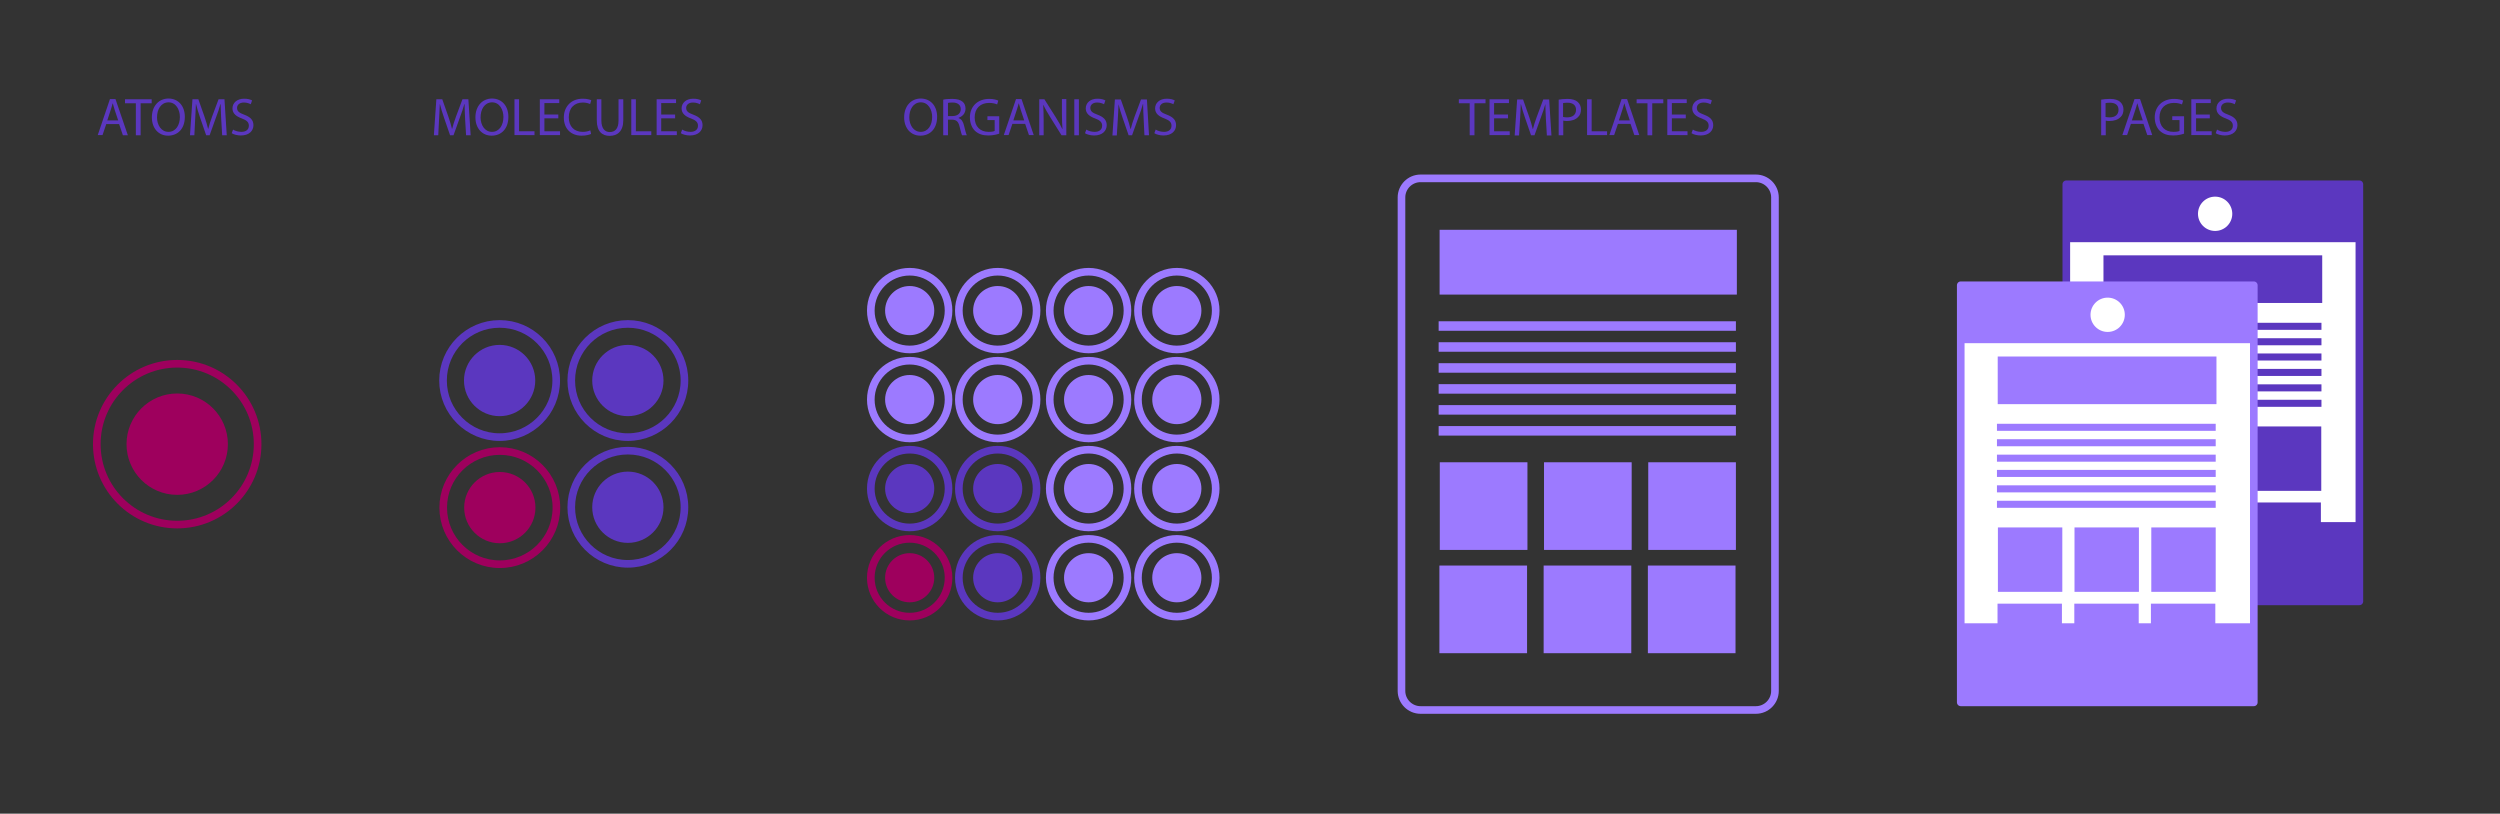 <?xml version="1.0" encoding="utf-8"?>
<!-- Generator: Adobe Illustrator 25.4.1, SVG Export Plug-In . SVG Version: 6.00 Build 0)  -->
<svg version="1.1" id="Layer_1" xmlns="http://www.w3.org/2000/svg" xmlns:xlink="http://www.w3.org/1999/xlink" x="0px" y="0px"
	 width="1312px" height="427px" viewBox="0 0 1312 427" style="enable-background:new 0 0 1312 427;" xml:space="preserve">
<rect x="0" y="0" width="1312" height="427" fill="#333333" stroke="none"/>
<style type="text/css">
	.st0{fill:#9E005D;}
	.st1{fill:none;stroke:#9E005D;stroke-width:4;stroke-miterlimit:10;}
	.st2{fill:#5B37BF;}
	.st3{fill:none;stroke:#5B37BF;stroke-width:4;stroke-miterlimit:10;}
	.st4{fill:#9C7AFF;}
	.st5{fill:none;stroke:#9C7AFF;stroke-width:4;stroke-miterlimit:10;}
	.st6{fill:none;stroke:#9C7AFF;stroke-width:4;stroke-linejoin:round;stroke-miterlimit:10;}
	.st7{fill:#FFFFFF;}
	.st8{fill:none;stroke:#5B37BF;stroke-width:4;stroke-linejoin:round;stroke-miterlimit:10;}
</style>
<g>
	<circle class="st0" cx="93" cy="233.1" r="26.6"/>
	<circle class="st1" cx="93" cy="233.1" r="42.2"/>
</g>
<g>
	<circle class="st0" cx="262.3" cy="266.4" r="18.7"/>
	<circle class="st1" cx="262.3" cy="266.4" r="29.7"/>
	<circle class="st2" cx="329.5" cy="266.2" r="18.7"/>
	<circle class="st3" cx="329.5" cy="266.2" r="29.7"/>
	<circle class="st2" cx="262.2" cy="199.7" r="18.7"/>
	<circle class="st3" cx="262.2" cy="199.7" r="29.7"/>
	<circle class="st2" cx="329.5" cy="199.7" r="18.7"/>
	<circle class="st3" cx="329.5" cy="199.7" r="29.7"/>
</g>
<g>
	<circle class="st0" cx="477.4" cy="303.2" r="12.9"/>
	<circle class="st1" cx="477.4" cy="303.2" r="20.4"/>
	<circle class="st2" cx="523.6" cy="303.2" r="12.9"/>
	<circle class="st3" cx="523.6" cy="303.2" r="20.4"/>
	<circle class="st2" cx="477.4" cy="256.4" r="12.9"/>
	<circle class="st3" cx="477.4" cy="256.4" r="20.4"/>
	<circle class="st2" cx="523.6" cy="256.4" r="12.9"/>
	<circle class="st3" cx="523.6" cy="256.4" r="20.4"/>
	<circle class="st4" cx="571.3" cy="303.2" r="12.9"/>
	<circle class="st5" cx="571.3" cy="303.2" r="20.4"/>
	<circle class="st4" cx="617.6" cy="303.2" r="12.9"/>
	<circle class="st5" cx="617.6" cy="303.2" r="20.4"/>
	<circle class="st4" cx="571.3" cy="256.4" r="12.9"/>
	<circle class="st5" cx="571.3" cy="256.4" r="20.4"/>
	<circle class="st4" cx="617.6" cy="256.4" r="12.9"/>
	<circle class="st5" cx="617.6" cy="256.4" r="20.4"/>
	<circle class="st4" cx="477.4" cy="209.7" r="12.9"/>
	<circle class="st5" cx="477.4" cy="209.7" r="20.4"/>
	<circle class="st4" cx="523.6" cy="209.7" r="12.9"/>
	<circle class="st5" cx="523.6" cy="209.7" r="20.4"/>
	<circle class="st4" cx="477.4" cy="163" r="12.9"/>
	<circle class="st5" cx="477.4" cy="163" r="20.4"/>
	<circle class="st4" cx="523.6" cy="163" r="12.9"/>
	<circle class="st5" cx="523.6" cy="163" r="20.4"/>
	<circle class="st4" cx="571.3" cy="209.7" r="12.9"/>
	<circle class="st5" cx="571.3" cy="209.7" r="20.4"/>
	<circle class="st4" cx="617.6" cy="209.7" r="12.9"/>
	<circle class="st5" cx="617.6" cy="209.7" r="20.4"/>
	<circle class="st4" cx="571.3" cy="163" r="12.9"/>
	<circle class="st5" cx="571.3" cy="163" r="20.4"/>
	<circle class="st4" cx="617.6" cy="163" r="12.9"/>
	<circle class="st5" cx="617.6" cy="163" r="20.4"/>
</g>
<g>
	<g>
		<path class="st6" d="M735.5,362.6c0,5.5,4.5,10,10,10h176c5.5,0,10-4.5,10-10v-259c0-5.5-4.5-10-10-10h-176c-5.5,0-10,4.5-10,10
			V362.6z"/>
	</g>
	<rect x="755.5" y="120.6" class="st4" width="156" height="34"/>
	<rect x="755.6" y="242.6" class="st4" width="46" height="46"/>
	<rect x="810.3" y="242.6" class="st4" width="46" height="46"/>
	<rect x="865" y="242.6" class="st4" width="46" height="46"/>
	<rect x="755.4" y="296.8" class="st4" width="46" height="46"/>
	<rect x="810.1" y="296.8" class="st4" width="46" height="46"/>
	<rect x="864.8" y="296.8" class="st4" width="46" height="46"/>
	<rect x="755" y="168.6" class="st4" width="156" height="5"/>
	<rect x="755" y="179.6" class="st4" width="156" height="5"/>
	<rect x="755" y="190.6" class="st4" width="156" height="5"/>
	<rect x="755" y="201.6" class="st4" width="156" height="5"/>
	<rect x="755" y="212.6" class="st4" width="156" height="5"/>
	<rect x="755" y="223.6" class="st4" width="156" height="5"/>
</g>
<g>
	<g>
		<g>
			<polygon class="st7" points="1084.4,315.6 1084.4,315.6 1238.2,315.6 1238.2,315.6 1238.2,96.7 1238.2,96.7 1084.4,96.7 
				1084.4,96.7 			"/>
			<polygon class="st8" points="1084.4,315.6 1084.4,315.6 1238.2,315.6 1238.2,315.6 1238.2,96.7 1238.2,96.7 1084.4,96.7 
				1084.4,96.7 			"/>
		</g>
		<rect x="1084.6" y="97.3" class="st2" width="153.8" height="29.8"/>
		<rect x="1084.4" y="274" class="st2" width="153.8" height="42.4"/>
		<rect x="1103.9" y="134" class="st2" width="114.8" height="25"/>
		<rect x="1104" y="223.8" class="st2" width="33.8" height="33.8"/>
		<rect x="1144.2" y="223.8" class="st2" width="33.8" height="33.8"/>
		<rect x="1184.4" y="223.8" class="st2" width="33.8" height="33.8"/>
		<rect x="1103.8" y="263.7" class="st2" width="33.8" height="33.8"/>
		<rect x="1144" y="263.7" class="st2" width="33.8" height="33.8"/>
		<rect x="1184.2" y="263.7" class="st2" width="33.8" height="33.8"/>
		<rect x="1103.5" y="169.4" class="st2" width="114.8" height="3.7"/>
		<rect x="1103.5" y="177.5" class="st2" width="114.8" height="3.7"/>
		<rect x="1103.5" y="185.5" class="st2" width="114.8" height="3.7"/>
		<rect x="1103.5" y="193.6" class="st2" width="114.8" height="3.7"/>
		<rect x="1103.5" y="201.7" class="st2" width="114.8" height="3.7"/>
		<rect x="1103.5" y="209.8" class="st2" width="114.8" height="3.7"/>
	</g>
	<g>
		<g>
			<polygon class="st7" points="1029,368.6 1029,368.6 1182.8,368.6 1182.8,368.6 1182.8,149.7 1182.8,149.7 1029,149.7 1029,149.7 
							"/>
			<polygon class="st6" points="1029,368.6 1029,368.6 1182.8,368.6 1182.8,368.6 1182.8,149.7 1182.8,149.7 1029,149.7 1029,149.7 
							"/>
		</g>
		<rect x="1029.2" y="150.3" class="st4" width="153.8" height="29.8"/>
		<rect x="1029" y="327.1" class="st4" width="153.8" height="42.4"/>
		<rect x="1048.4" y="187.1" class="st4" width="114.8" height="25"/>
		<rect x="1048.5" y="276.8" class="st4" width="33.8" height="33.8"/>
		<rect x="1088.7" y="276.8" class="st4" width="33.8" height="33.8"/>
		<rect x="1129" y="276.8" class="st4" width="33.8" height="33.8"/>
		<rect x="1048.3" y="316.8" class="st4" width="33.8" height="33.8"/>
		<rect x="1088.6" y="316.8" class="st4" width="33.8" height="33.8"/>
		<rect x="1128.8" y="316.8" class="st4" width="33.8" height="33.8"/>
		<rect x="1048" y="222.4" class="st4" width="114.8" height="3.7"/>
		<rect x="1048" y="230.5" class="st4" width="114.8" height="3.7"/>
		<rect x="1048" y="238.6" class="st4" width="114.8" height="3.7"/>
		<rect x="1048" y="246.6" class="st4" width="114.8" height="3.7"/>
		<rect x="1048" y="254.7" class="st4" width="114.8" height="3.7"/>
		<rect x="1048" y="262.8" class="st4" width="114.8" height="3.7"/>
	</g>
	<circle class="st7" cx="1106.1" cy="165.2" r="9"/>
	<circle class="st7" cx="1162.5" cy="112.2" r="9"/>
</g>
<g>
	<path class="st2" d="M55.8,65l-2,5.9h-2.5l6.4-18.9h2.9L67.1,71h-2.6l-2-5.9H55.8z M62,63.1l-1.8-5.4c-0.4-1.2-0.7-2.4-1-3.4h-0.1
		c-0.3,1.1-0.6,2.3-1,3.4l-1.8,5.5H62z"/>
	<path class="st2" d="M71.3,54.2h-5.7v-2.1h14v2.1h-5.8V71h-2.5V54.2z"/>
	<path class="st2" d="M97,61.3c0,6.5-3.9,9.9-8.8,9.9c-5,0-8.5-3.9-8.5-9.6c0-6,3.7-9.9,8.8-9.9C93.7,51.8,97,55.7,97,61.3z
		 M82.4,61.6c0,4,2.2,7.6,6,7.6c3.9,0,6-3.6,6-7.8c0-3.8-2-7.7-6-7.7C84.4,53.8,82.4,57.5,82.4,61.6z"/>
	<path class="st2" d="M116.1,62.7c-0.1-2.6-0.3-5.8-0.3-8.1h-0.1c-0.6,2.2-1.4,4.6-2.4,7.2l-3.3,9.2h-1.8l-3.1-9
		c-0.9-2.7-1.7-5.1-2.2-7.3h-0.1c-0.1,2.4-0.2,5.5-0.4,8.3L102,71h-2.3l1.3-18.9h3.1l3.2,9.1c0.8,2.3,1.4,4.4,1.9,6.4h0.1
		c0.5-1.9,1.1-4,2-6.4l3.4-9.1h3.1l1.2,18.9h-2.4L116.1,62.7z"/>
	<path class="st2" d="M122.3,68c1.1,0.7,2.7,1.2,4.4,1.2c2.5,0,3.9-1.3,3.9-3.2c0-1.8-1-2.8-3.6-3.8c-3.1-1.1-5-2.7-5-5.3
		c0-2.9,2.4-5.1,6.1-5.1c1.9,0,3.3,0.4,4.2,0.9l-0.7,2c-0.6-0.3-1.9-0.9-3.6-0.9c-2.6,0-3.6,1.5-3.6,2.8c0,1.8,1.1,2.6,3.8,3.6
		c3.2,1.2,4.8,2.8,4.8,5.5c0,2.9-2.2,5.4-6.6,5.4c-1.8,0-3.8-0.5-4.8-1.2L122.3,68z"/>
</g>
<g>
	<path class="st2" d="M244.1,62.7c-0.1-2.6-0.3-5.8-0.3-8.1h-0.1c-0.6,2.2-1.4,4.6-2.4,7.2l-3.3,9.2h-1.8l-3.1-9
		c-0.9-2.7-1.7-5.1-2.2-7.3h-0.1c-0.1,2.4-0.2,5.5-0.4,8.3L230,71h-2.3l1.3-18.9h3.1l3.2,9.1c0.8,2.3,1.4,4.4,1.9,6.4h0.1
		c0.5-1.9,1.1-4,2-6.4l3.4-9.1h3.1l1.2,18.9h-2.4L244.1,62.7z"/>
	<path class="st2" d="M266.8,61.3c0,6.5-3.9,9.9-8.8,9.9c-5,0-8.5-3.9-8.5-9.6c0-6,3.7-9.9,8.8-9.9
		C263.5,51.8,266.8,55.7,266.8,61.3z M252.2,61.6c0,4,2.2,7.6,6,7.6c3.9,0,6-3.6,6-7.8c0-3.8-2-7.7-6-7.7
		C254.2,53.8,252.2,57.5,252.2,61.6z"/>
	<path class="st2" d="M270,52.1h2.4v16.8h8.1v2H270V52.1z"/>
	<path class="st2" d="M293,62.1h-7.3v6.8h8.2v2h-10.6V52.1h10.2v2h-7.8v6h7.3V62.1z"/>
	<path class="st2" d="M310.2,70.3c-0.9,0.4-2.7,0.9-5,0.9c-5.3,0-9.3-3.4-9.3-9.5c0-5.9,4-9.9,9.9-9.9c2.4,0,3.8,0.5,4.5,0.8l-0.6,2
		c-0.9-0.4-2.2-0.8-3.8-0.8c-4.4,0-7.4,2.8-7.4,7.8c0,4.6,2.7,7.6,7.3,7.6c1.5,0,3-0.3,4-0.8L310.2,70.3z"/>
	<path class="st2" d="M315.6,52.1v11.2c0,4.2,1.9,6,4.4,6c2.8,0,4.6-1.8,4.6-6V52.1h2.5v11c0,5.8-3.1,8.2-7.1,8.2
		c-3.9,0-6.8-2.2-6.8-8.1V52.1H315.6z"/>
	<path class="st2" d="M331.3,52.1h2.4v16.8h8.1v2h-10.5V52.1z"/>
	<path class="st2" d="M354.3,62.1H347v6.8h8.2v2h-10.6V52.1h10.2v2H347v6h7.3V62.1z"/>
	<path class="st2" d="M358,68c1.1,0.7,2.7,1.2,4.4,1.2c2.5,0,3.9-1.3,3.9-3.2c0-1.8-1-2.8-3.6-3.8c-3.1-1.1-5-2.7-5-5.3
		c0-2.9,2.4-5.1,6.1-5.1c1.9,0,3.3,0.4,4.2,0.9l-0.7,2c-0.6-0.3-1.9-0.9-3.6-0.9c-2.6,0-3.6,1.5-3.6,2.8c0,1.8,1.1,2.6,3.8,3.6
		c3.2,1.2,4.8,2.8,4.8,5.5c0,2.9-2.2,5.4-6.6,5.4c-1.8,0-3.8-0.5-4.8-1.2L358,68z"/>
</g>
<g>
	<path class="st2" d="M491.8,61.3c0,6.5-3.9,9.9-8.8,9.9c-5,0-8.5-3.9-8.5-9.6c0-6,3.7-9.9,8.8-9.9
		C488.5,51.8,491.8,55.7,491.8,61.3z M477.2,61.6c0,4,2.2,7.6,6,7.6c3.9,0,6-3.6,6-7.8c0-3.8-2-7.7-6-7.7
		C479.2,53.8,477.2,57.5,477.2,61.6z"/>
	<path class="st2" d="M495,52.3c1.2-0.3,3-0.4,4.7-0.4c2.6,0,4.3,0.5,5.5,1.5c1,0.8,1.5,2.1,1.5,3.6c0,2.5-1.6,4.1-3.6,4.8V62
		c1.5,0.5,2.3,1.8,2.8,3.8c0.6,2.6,1.1,4.5,1.5,5.2h-2.5c-0.3-0.5-0.7-2.2-1.3-4.5c-0.6-2.6-1.6-3.6-3.8-3.7h-2.3V71H495V52.3z
		 M497.4,60.9h2.5c2.6,0,4.3-1.4,4.3-3.6c0-2.4-1.8-3.5-4.3-3.5c-1.2,0-2,0.1-2.4,0.2V60.9z"/>
	<path class="st2" d="M524.5,70.1c-1.1,0.4-3.2,1-5.8,1c-2.9,0-5.2-0.7-7.1-2.5c-1.6-1.6-2.6-4.1-2.6-7c0-5.6,3.9-9.7,10.2-9.7
		c2.2,0,3.9,0.5,4.7,0.9l-0.6,2c-1-0.4-2.3-0.8-4.2-0.8c-4.6,0-7.6,2.9-7.6,7.6c0,4.8,2.9,7.6,7.3,7.6c1.6,0,2.7-0.2,3.2-0.5V63
		h-3.8v-2h6.2V70.1z"/>
	<path class="st2" d="M531.3,65l-2,5.9h-2.5l6.4-18.9h2.9l6.4,18.9H540l-2-5.9H531.3z M537.5,63.1l-1.8-5.4c-0.4-1.2-0.7-2.4-1-3.4
		h-0.1c-0.3,1.1-0.6,2.3-1,3.4l-1.8,5.5H537.5z"/>
	<path class="st2" d="M545.4,71V52.1h2.7l6,9.5c1.4,2.2,2.5,4.2,3.4,6.1l0.1,0c-0.2-2.5-0.3-4.8-0.3-7.8v-7.9h2.3V71h-2.5l-6-9.6
		c-1.3-2.1-2.6-4.3-3.5-6.3l-0.1,0c0.1,2.4,0.2,4.6,0.2,7.8V71H545.4z"/>
	<path class="st2" d="M566.2,52.1V71h-2.4V52.1H566.2z"/>
	<path class="st2" d="M570.1,68c1.1,0.7,2.7,1.2,4.4,1.2c2.5,0,3.9-1.3,3.9-3.2c0-1.8-1-2.8-3.6-3.8c-3.1-1.1-5-2.7-5-5.3
		c0-2.9,2.4-5.1,6.1-5.1c1.9,0,3.3,0.4,4.2,0.9l-0.7,2c-0.6-0.3-1.9-0.9-3.6-0.9c-2.6,0-3.6,1.5-3.6,2.8c0,1.8,1.1,2.6,3.8,3.6
		c3.2,1.2,4.8,2.8,4.8,5.5c0,2.9-2.2,5.4-6.6,5.4c-1.8,0-3.8-0.5-4.8-1.2L570.1,68z"/>
	<path class="st2" d="M600.2,62.7c-0.1-2.6-0.3-5.8-0.3-8.1h-0.1c-0.6,2.2-1.4,4.6-2.4,7.2l-3.3,9.2h-1.8l-3.1-9
		c-0.9-2.7-1.7-5.1-2.2-7.3H587c-0.1,2.4-0.2,5.5-0.4,8.3l-0.5,8.1h-2.3l1.3-18.9h3.1l3.2,9.1c0.8,2.3,1.4,4.4,1.9,6.4h0.1
		c0.5-1.9,1.1-4,2-6.4l3.4-9.1h3.1L603,71h-2.4L600.2,62.7z"/>
	<path class="st2" d="M606.5,68c1.1,0.7,2.7,1.2,4.4,1.2c2.5,0,3.9-1.3,3.9-3.2c0-1.8-1-2.8-3.6-3.8c-3.1-1.1-5-2.7-5-5.3
		c0-2.9,2.4-5.1,6.1-5.1c1.9,0,3.3,0.4,4.2,0.9l-0.7,2c-0.6-0.3-1.9-0.9-3.6-0.9c-2.6,0-3.6,1.5-3.6,2.8c0,1.8,1.1,2.6,3.8,3.6
		c3.2,1.2,4.8,2.8,4.8,5.5c0,2.9-2.2,5.4-6.6,5.4c-1.8,0-3.8-0.5-4.8-1.2L606.5,68z"/>
</g>
<g>
	<path class="st2" d="M771.3,54.2h-5.7v-2.1h14v2.1h-5.8V71h-2.5V54.2z"/>
	<path class="st2" d="M791.4,62.1h-7.3v6.8h8.2v2h-10.6V52.1h10.2v2h-7.8v6h7.3V62.1z"/>
	<path class="st2" d="M811.3,62.7c-0.1-2.6-0.3-5.8-0.3-8.1H811c-0.6,2.2-1.4,4.6-2.4,7.2l-3.3,9.2h-1.8l-3.1-9
		c-0.9-2.7-1.7-5.1-2.2-7.3h-0.1c-0.1,2.4-0.2,5.5-0.4,8.3l-0.5,8.1h-2.3l1.3-18.9h3.1l3.2,9.1c0.8,2.3,1.4,4.4,1.9,6.4h0.1
		c0.5-1.9,1.1-4,2-6.4l3.4-9.1h3.1l1.2,18.9h-2.4L811.3,62.7z"/>
	<path class="st2" d="M818,52.3c1.2-0.2,2.7-0.4,4.7-0.4c2.4,0,4.2,0.6,5.3,1.6c1,0.9,1.7,2.3,1.7,3.9c0,1.7-0.5,3.1-1.5,4
		c-1.3,1.4-3.4,2.1-5.8,2.1c-0.7,0-1.4,0-2-0.2V71H818V52.3z M820.4,61.4c0.5,0.1,1.2,0.2,2,0.2c2.9,0,4.7-1.4,4.7-4
		c0-2.5-1.8-3.7-4.5-3.7c-1.1,0-1.9,0.1-2.3,0.2V61.4z"/>
	<path class="st2" d="M832.9,52.1h2.4v16.8h8.1v2h-10.5V52.1z"/>
	<path class="st2" d="M849.1,65l-2,5.9h-2.5l6.4-18.9h2.9l6.4,18.9h-2.6l-2-5.9H849.1z M855.3,63.1l-1.8-5.4c-0.4-1.2-0.7-2.4-1-3.4
		h-0.1c-0.3,1.1-0.6,2.3-1,3.4l-1.8,5.5H855.3z"/>
	<path class="st2" d="M864.6,54.2h-5.7v-2.1h14v2.1h-5.8V71h-2.5V54.2z"/>
	<path class="st2" d="M884.7,62.1h-7.3v6.8h8.2v2H875V52.1h10.2v2h-7.8v6h7.3V62.1z"/>
	<path class="st2" d="M888.4,68c1.1,0.7,2.7,1.2,4.4,1.2c2.5,0,3.9-1.3,3.9-3.2c0-1.8-1-2.8-3.6-3.8c-3.1-1.1-5-2.7-5-5.3
		c0-2.9,2.4-5.1,6.1-5.1c1.9,0,3.3,0.4,4.2,0.9l-0.7,2c-0.6-0.3-1.9-0.9-3.6-0.9c-2.6,0-3.6,1.5-3.6,2.8c0,1.8,1.1,2.6,3.8,3.6
		c3.2,1.2,4.8,2.8,4.8,5.5c0,2.9-2.2,5.4-6.6,5.4c-1.8,0-3.8-0.5-4.8-1.2L888.4,68z"/>
</g>
<g>
	<path class="st2" d="M1102.7,52.3c1.2-0.2,2.7-0.4,4.7-0.4c2.4,0,4.2,0.6,5.3,1.6c1,0.9,1.7,2.3,1.7,3.9c0,1.7-0.5,3.1-1.5,4
		c-1.3,1.4-3.4,2.1-5.8,2.1c-0.7,0-1.4,0-2-0.2V71h-2.4V52.3z M1105.1,61.4c0.5,0.1,1.2,0.2,2,0.2c2.9,0,4.7-1.4,4.7-4
		c0-2.5-1.8-3.7-4.5-3.7c-1.1,0-1.9,0.1-2.3,0.2V61.4z"/>
	<path class="st2" d="M1118.3,65l-2,5.9h-2.5l6.4-18.9h2.9l6.4,18.9h-2.6l-2-5.9H1118.3z M1124.5,63.1l-1.8-5.4
		c-0.4-1.2-0.7-2.4-1-3.4h-0.1c-0.3,1.1-0.6,2.3-1,3.4l-1.8,5.5H1124.5z"/>
	<path class="st2" d="M1146.3,70.1c-1.1,0.4-3.2,1-5.8,1c-2.9,0-5.2-0.7-7.1-2.5c-1.6-1.6-2.6-4.1-2.6-7c0-5.6,3.9-9.7,10.2-9.7
		c2.2,0,3.9,0.5,4.7,0.9l-0.6,2c-1-0.4-2.3-0.8-4.2-0.8c-4.6,0-7.6,2.9-7.6,7.6c0,4.8,2.9,7.6,7.3,7.6c1.6,0,2.7-0.2,3.2-0.5V63
		h-3.8v-2h6.2V70.1z"/>
	<path class="st2" d="M1159.8,62.1h-7.3v6.8h8.2v2H1150V52.1h10.2v2h-7.8v6h7.3V62.1z"/>
	<path class="st2" d="M1163.5,68c1.1,0.7,2.7,1.2,4.4,1.2c2.5,0,3.9-1.3,3.9-3.2c0-1.8-1-2.8-3.6-3.8c-3.1-1.1-5-2.7-5-5.3
		c0-2.9,2.4-5.1,6.1-5.1c1.9,0,3.3,0.4,4.2,0.9l-0.7,2c-0.6-0.3-1.9-0.9-3.6-0.9c-2.6,0-3.6,1.5-3.6,2.8c0,1.8,1.1,2.6,3.8,3.6
		c3.2,1.2,4.8,2.8,4.8,5.5c0,2.9-2.2,5.4-6.6,5.4c-1.8,0-3.8-0.5-4.8-1.2L1163.5,68z"/>
</g>
<g>
</g>
<g>
</g>
<g>
</g>
<g>
</g>
<g>
</g>
<g>
</g>
<g>
</g>
<g>
</g>
<g>
</g>
<g>
</g>
<g>
</g>
<g>
</g>
<g>
</g>
<g>
</g>
<g>
</g>
</svg>
